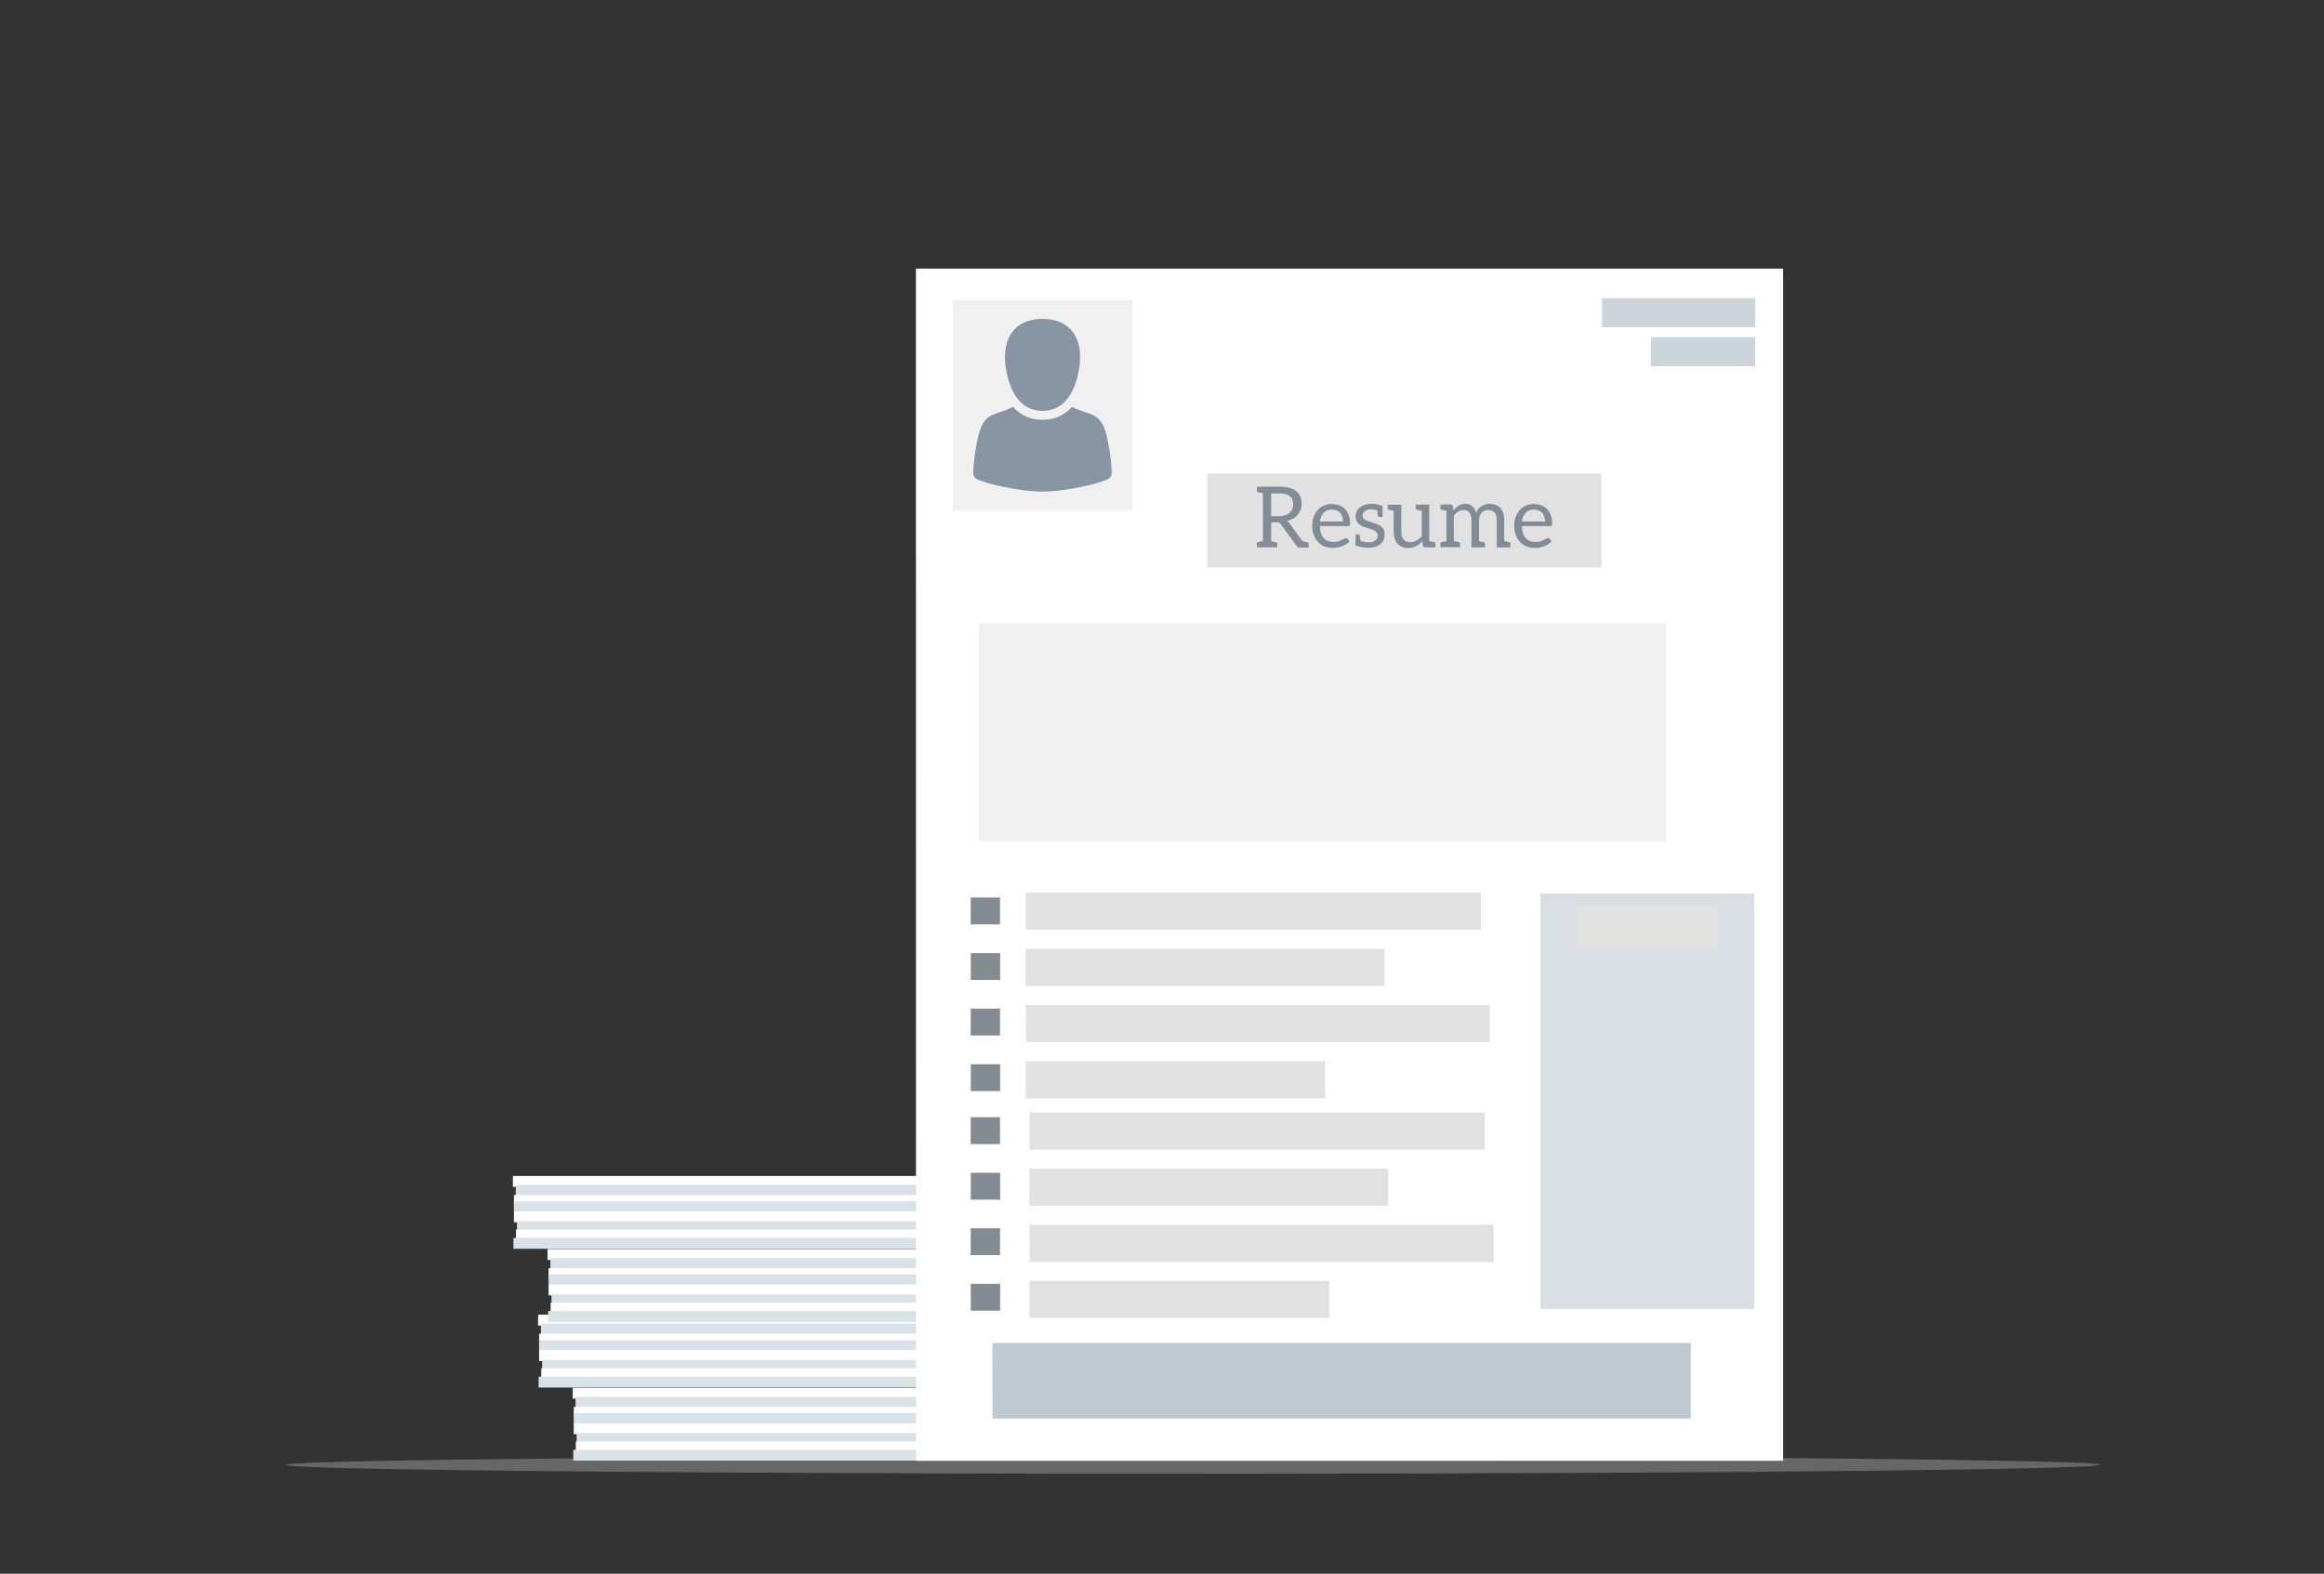 <?xml version="1.0" encoding="utf-8"?>
<!-- Generator: Adobe Illustrator 24.2.1, SVG Export Plug-In . SVG Version: 6.00 Build 0)  -->
<svg version="1.1" id="Calque_1" xmlns="http://www.w3.org/2000/svg" xmlns:xlink="http://www.w3.org/1999/xlink" x="0px" y="0px"
	 viewBox="0 0 1920 1300" style="enable-background:new 0 0 1920 1300;" xml:space="preserve">
<rect x="0" y="0" width="1920" height="1300" fill="#333333" stroke="none"/>
<style type="text/css">
	.st0{fill:#E1E1E1;fill-opacity:0.298;}
	.st1{fill:#FFFFFF;fill-opacity:0.996;}
	.st2{fill:#D9E2E7;}
	.st3{fill:#FFFFFF;}
	.st4{fill:#848C93;}
	.st5{fill:#E1E1E1;}
	.st6{fill:#E1E1E1;fill-opacity:0.447;}
	.st7{fill:#E1E1E1;fill-opacity:0.996;}
	.st8{fill:#BFC9D2;fill-opacity:0.784;}
	.st9{fill:#BFC9D2;fill-opacity:0.996;}
	.st10{fill:#BFC9D2;fill-opacity:0.612;}
	.st11{fill:#828C96;}
	.st12{fill:#E1E1E1;fill-opacity:0.514;}
	.st13{fill:#8795A2;}
</style>
<g id="layer1">
	<g>
		<path class="st0" d="M1735.6,1210l-6.8,1c-32.5,2-127.5,3.6-285,4.9c-158.6,1.2-345.4,1.7-560.3,1.5
			c-205.1-0.3-369.2-1.3-492.2-2.8c-122.9-1.6-172.7-3.4-149.5-5.5c32.5-2,127.5-3.6,285-4.9c158.6-1.2,345.4-1.7,560.3-1.5
			c205.1,0.3,369.2,1.3,492.2,2.8c39.4,0.5,71.9,1.1,97.4,1.6l32.2,0.9C1726.5,1208.7,1735.4,1209.3,1735.6,1210"/>
	</g>
	<g>
		<path class="st1" d="M473.2,1146.4h383.2l383.2,0c0,3,0,6,0,9c-255.5,0-511,0-766.5,0C473.2,1152.4,473.2,1149.4,473.2,1146.4"/>
	</g>
	<g>
		<path class="st2" d="M475.6,1153.9h383.2l383.2,0v9l-766.5,0V1153.9"/>
	</g>
	<g>
		<path class="st1" d="M474.1,1162.2l383.2,0l383.2,0v9l-766.5,0V1162.2"/>
	</g>
	<g>
		<path class="st2" d="M474.1,1167.4l383.2,0l383.2,0v9l-766.5,0V1167.4"/>
	</g>
	<g>
		<path class="st1" d="M474.1,1175.7l383.2,0l383.2,0v9l-766.5,0V1175.7"/>
	</g>
	<g>
		<path class="st2" d="M476.5,1183.9l383.2,0l383.2,0v9l-766.5,0V1183.9"/>
	</g>
	<g>
		<path class="st1" d="M475.8,1190.7H859l383.2,0v9l-766.5,0V1190.7"/>
	</g>
	<g>
		<path class="st2" d="M473.7,1197.6l383.2,0l383.2,0v9l-766.5,0V1197.6"/>
	</g>
	<g>
		<path class="st1" d="M444.6,1086h383.2l383.2,0c0,3,0,6,0,9c-255.5,0-511,0-766.5,0C444.6,1091.9,444.6,1089,444.6,1086"/>
	</g>
	<g>
		<path class="st2" d="M447,1093.5h383.2l383.2,0v9l-766.5,0V1093.5"/>
	</g>
	<g>
		<path class="st1" d="M445.5,1101.7l383.2,0l383.2,0v9l-766.5,0V1101.7"/>
	</g>
	<g>
		<path class="st2" d="M445.5,1107l383.2,0l383.2,0v9l-766.5,0V1107"/>
	</g>
	<g>
		<path class="st1" d="M445.5,1115.3l383.2,0l383.2,0v9l-766.5,0V1115.3"/>
	</g>
	<g>
		<path class="st2" d="M448,1123.5l383.2,0l383.2,0v9l-766.5,0V1123.5"/>
	</g>
	<g>
		<path class="st1" d="M447.2,1130.3h383.2l383.2,0l0,9l-766.5,0L447.2,1130.3"/>
	</g>
	<g>
		<path class="st2" d="M445.1,1137.2l383.2,0l383.2,0v9l-766.5,0V1137.2"/>
	</g>
	<g>
		<path class="st1" d="M452.4,1031.8h383.2l383.2,0c0,3,0,6,0,9c-255.5,0-511,0-766.5,0C452.4,1037.8,452.4,1034.8,452.4,1031.8"/>
	</g>
	<g>
		<path class="st2" d="M454.8,1039.3H838l383.2,0v9l-766.5,0V1039.3"/>
	</g>
	<g>
		<path class="st1" d="M453.3,1047.6l383.2,0l383.2,0v9l-766.5,0V1047.6"/>
	</g>
	<g>
		<path class="st2" d="M453.3,1052.8l383.2,0l383.2,0v9l-766.5,0V1052.8"/>
	</g>
	<g>
		<path class="st1" d="M453.3,1061.1l383.2,0l383.2,0v9l-766.5,0V1061.1"/>
	</g>
	<g>
		<path class="st2" d="M455.7,1069.3l383.2,0l383.2,0v9l-766.5,0V1069.3"/>
	</g>
	<g>
		<path class="st1" d="M455,1076.1h383.2l383.2,0v9l-766.5,0V1076.1"/>
	</g>
	<g>
		<path class="st2" d="M452.9,1083l383.2,0l383.2,0v9l-766.5,0V1083"/>
	</g>
	<g>
		<path class="st1" d="M423.8,971.4h383.2l383.2,0c0,3,0,6,0,9c-255.5,0-511,0-766.5,0C423.8,977.4,423.8,974.4,423.8,971.4"/>
	</g>
	<g>
		<path class="st2" d="M426.2,978.9h383.2l383.2,0v9l-766.5,0L426.2,978.9"/>
	</g>
	<g>
		<path class="st1" d="M424.7,987.1l383.2,0l383.2,0v9l-766.5,0V987.1"/>
	</g>
	<g>
		<path class="st2" d="M424.7,992.4l383.2,0l383.2,0v9l-766.5,0V992.4"/>
	</g>
	<g>
		<path class="st1" d="M424.7,1000.7l383.2,0l383.2,0v9l-766.5,0V1000.7"/>
	</g>
	<g>
		<path class="st2" d="M427.2,1008.9l383.2,0l383.2,0v9l-766.5,0V1008.9"/>
	</g>
	<g>
		<path class="st1" d="M426.4,1015.7h383.2l383.2,0v9l-766.5,0V1015.7"/>
	</g>
	<g>
		<path class="st2" d="M424.3,1022.6l383.2,0l383.2,0v9l-766.5,0V1022.6"/>
	</g>
	<g>
		<path class="st3" d="M756.7,221.9l358.2,0l358.2,0c0,328.3,0,656.6,0,984.8c-238.8,0-477.6,0-716.3,0
			C756.7,878.4,756.7,550.1,756.7,221.9"/>
	</g>
	<g>
		<path class="st4" d="M802,922.9l12.1,0l12.1,0c0,7.4,0,14.8,0,22.2c-8.1,0-16.2,0-24.3,0C802,937.7,802,930.3,802,922.9z"/>
	</g>
	<g>
		<path class="st4" d="M802,968.8l24.3,0l0,22.2l-24.3,0L802,968.8z"/>
	</g>
	<g>
		<path class="st4" d="M802,1014.6l12.1,0l12.1,0c0,7.4,0,14.8,0,22.2c-8.1,0-16.2,0-24.3,0C802,1029.5,802,1022.1,802,1014.6z"/>
	</g>
	<g>
		<path class="st4" d="M802,1060.5l24.3,0l0,22.2l-24.3,0V1060.5z"/>
	</g>
	<g>
		<path class="st5" d="M850.6,918.9l188,0l188,0c0,10.2,0,20.5,0,30.7c-125.3,0-250.7,0-376,0C850.6,939.4,850.6,929.2,850.6,918.9z
			"/>
	</g>
	<g>
		<path class="st5" d="M850.6,965.3l148.2,0l148.2,0c0,10.2,0,20.5,0,30.7c-98.8,0-197.6,0-296.5,0
			C850.6,985.8,850.6,975.5,850.6,965.3z"/>
	</g>
	<g>
		<path class="st5" d="M850.6,1011.7l191.7,0l191.7,0c0,10.2,0,20.5,0,30.7c-127.8,0-255.5,0-383.3,0
			C850.6,1032.2,850.6,1021.9,850.6,1011.7z"/>
	</g>
	<g>
		<path class="st5" d="M850.6,1058.1l247.4,0v30.7l-247.4,0V1058.1z"/>
	</g>
	<g>
		<path class="st4" d="M802,741.4l12.1,0l12.1,0c0,7.4,0,14.8,0,22.2c-8.1,0-16.2,0-24.3,0C802,756.2,802,748.8,802,741.4z"/>
	</g>
	<g>
		<path class="st4" d="M802,787.3l24.3,0v22.2l-24.3,0V787.3z"/>
	</g>
	<g>
		<path class="st4" d="M802,833.2l12.1,0l12.1,0c0,7.4,0,14.8,0,22.2c-8.1,0-16.2,0-24.3,0C802,848,802,840.6,802,833.2z"/>
	</g>
	<g>
		<path class="st4" d="M802,879.1l24.3,0l0,22.2l-24.3,0V879.1z"/>
	</g>
	<g>
		<path class="st5" d="M847.4,737.4l188,0l188,0c0,10.2,0,20.5,0,30.7c-125.3,0-250.7,0-376,0C847.4,757.9,847.4,747.7,847.4,737.4z
			"/>
	</g>
	<g>
		<path class="st5" d="M847.4,783.8l148.2,0l148.2,0c0,10.2,0,20.5,0,30.7c-98.8,0-197.6,0-296.5,0
			C847.4,804.3,847.4,794.1,847.4,783.8z"/>
	</g>
	<g>
		<path class="st5" d="M847.4,830.2l191.7,0l191.7,0c0,10.2,0,20.5,0,30.7c-127.8,0-255.5,0-383.3,0
			C847.4,850.7,847.4,840.5,847.4,830.2z"/>
	</g>
	<g>
		<path class="st5" d="M847.4,876.6l247.4,0v30.7l-247.4,0V876.6z"/>
	</g>
	<g>
		<path class="st6" d="M808.7,514.7l283.7,0l283.7,0c0,60,0,119.9,0,179.9c-189.1,0-378.3,0-567.4,0
			C808.7,634.6,808.7,574.7,808.7,514.7"/>
	</g>
	<g>
		<path class="st7" d="M997.3,391.1l162.9,0l162.9,0c0,25.9,0,51.8,0,77.7c-108.6,0-217.2,0-325.7,0
			C997.3,442.9,997.3,417,997.3,391.1"/>
	</g>
	<g>
		<path class="st8" d="M1323.5,246.2l126.7,0v24.1l-126.7,0V246.2"/>
	</g>
	<g>
		<path class="st8" d="M1363.9,278.5l86.2,0v24.1l-86.2,0V278.5"/>
	</g>
	<g>
		<path class="st9" d="M819.9,1109.4l288.5,0l288.5,0c0,20.8,0,41.6,0,62.4c-192.3,0-384.6,0-576.9,0
			C819.9,1151,819.9,1130.2,819.9,1109.4"/>
	</g>
	<g>
		<path class="st10" d="M1272.7,738.2l176.6,0l0,343l-176.6,0V738.2"/>
	</g>
	<g>
		<g>
			<path class="st11" d="M1050.1,407.6h6.7c3.9,0,6.8,0.7,8.7,2.2c1.9,1.5,2.9,3.8,2.9,6.7c0,1.5-0.2,2.9-0.7,4
				c-0.5,1.1-1.3,2.2-2.3,3.1c-1.1,1-2.4,1.7-3.7,2.1c-1.2,0.4-2.6,0.6-4.2,0.7c-0.3,0-0.6,0-0.9,0l0,0l-6.4,0V407.6z M1100.1,420.9
				c0.2,0,0.4,0,0.6,0l-0.1,0.1c1.5,0,2.7,0.2,3.8,0.7c1.1,0.5,2.1,1.1,2.9,2c0.6,0.7,1.2,1.7,1.7,3.2c0.4,1.2,0.6,2.5,0.6,3.9
				h-19.2c0.4-3,1.5-5.4,3.2-7.2C1095.2,421.8,1097.4,421,1100.1,420.9z M1267,420.9c0.2,0,0.4,0,0.6,0l-0.1,0.1
				c1.5,0,2.7,0.2,3.8,0.7c1.1,0.5,2.1,1.1,2.9,2c0.6,0.7,1.2,1.7,1.7,3.2c0.4,1.2,0.6,2.5,0.6,3.9h-19.2c0.4-3,1.5-5.4,3.2-7.2
				C1262.1,421.8,1264.3,421,1267,420.9z M1038.4,402.2v3.1c0,0.7,0.3,1.1,1,1.3c0.4,0.1,1.8,0.4,4,0.8V447l-4,0.8
				c-0.7,0.2-1,0.6-1,1.3v3l5,0h6.8l5,0v-3c0-0.3-0.1-0.6-0.3-0.8c-0.2-0.2-0.5-0.4-0.8-0.4c-0.4-0.1-1.7-0.4-3.9-0.8l0-15.7h4.5
				c1,0,1.7,0.1,2.1,0.4c0.5,0.3,0.9,0.7,1.3,1.2l13,17.8c0.5,1,1.4,1.5,2.7,1.5h2.2h3.8l1.3,0v-3.1c0-0.7-0.4-1.1-1.1-1.3l0,0h0.1
				c-0.2-0.1-1.5-0.3-3.9-0.7l-10.8-14.8c-0.6-0.9-1.4-1.6-2.2-2.1c1.7-0.4,3.4-1,5.2-2c1.5-0.8,2.8-1.9,3.8-3.2
				c1.1-1.3,1.9-2.7,2.4-4.2c0.6-1.6,0.8-3.2,0.8-4.9c0-2.1-0.4-4.1-1.1-5.8c-0.7-1.7-1.8-3.1-3.3-4.4c-1.5-1.2-3.4-2.2-5.7-2.8
				c-2.4-0.6-5.1-1-8.2-1h-13.4L1038.4,402.2z M1099.8,416.3c-2.2,0.1-4.2,0.5-6,1.3c-2.1,0.9-3.8,2.2-5.2,3.7
				c-1.3,1.5-2.4,3.3-3.3,5.6c-0.8,2.1-1.2,4.4-1.2,6.8c0,3,0.4,5.7,1.3,8.1c0.9,2.4,2,4.4,3.5,5.9c1.6,1.7,3.4,2.9,5.4,3.7
				c2,0.8,4.2,1.2,6.8,1.2c0.2,0,0.5,0,0.7,0c0.9,0,2-0.1,3.1-0.3c1-0.2,2.2-0.5,3.8-1c0.8-0.2,1.9-0.8,3.4-1.7
				c1.2-0.7,2.1-1.5,2.8-2.3l-1.7-2.3c-0.3-0.4-0.7-0.6-1.2-0.6c0,0,0,0,0,0c-0.3,0-0.8,0.2-1.4,0.5c-0.6,0.4-1.3,0.7-2.1,1.1
				c-1.2,0.5-2.1,0.9-2.9,1.2c-0.8,0.3-1.9,0.4-3.1,0.5c-0.3,0-0.6,0-0.9,0c-1.5,0-3-0.3-4.5-0.8c-1.3-0.5-2.5-1.3-3.5-2.5
				c-1.1-1.2-1.9-2.6-2.3-4c-0.6-1.7-0.8-3.7-0.8-5.8l0,0l23.4,0c0,0,0.1,0,0.1,0c0.5,0,0.9-0.2,1.1-0.5c0.2-0.2,0.3-0.9,0.3-1.9
				c0-2.4-0.4-4.6-1.1-6.7c-0.6-1.8-1.7-3.4-3.1-5c-1.2-1.3-2.8-2.3-4.6-3c-1.8-0.7-3.8-1-5.8-1.1l0,0c0,0,0,0,0.1,0h-0.1l0,0
				C1100.3,416.3,1100,416.3,1099.8,416.3z M1132.1,416.3c-3.8,0.1-6.8,1.2-8.9,3c-2.2,1.9-3.3,4.3-3.3,7.1c0,2.8,1,5,2.9,6.6
				c1.1,0.8,2.1,1.5,3.1,1.9c0.9,0.4,3.1,1.1,6.5,2.2c0.9,0.2,1.9,0.6,2.9,1.1c0.7,0.3,1.3,0.9,2.1,1.7c0.6,0.6,0.8,1.6,0.8,2.9
				c0,1.3-0.6,2.4-1.8,3.5c-1.3,1.1-2.9,1.6-4.9,1.7c-0.2,0-0.3,0-0.5,0c-2.9,0-5.3-0.5-7.2-1.4c-0.1-0.7-0.1-1.5-0.2-2.3
				c-0.1-0.8-0.1-1.3-0.2-1.6c0-0.3,0-0.5,0-0.5c-0.1-0.5-0.5-0.8-1-0.8h-2.5v9.2c3.7,1.2,7.5,1.9,11.4,1.9c0.2,0,0.5,0,0.7,0
				c3.4-0.1,6.3-1.2,8.6-3.2c2.3-2,3.4-4.7,3.4-8.1c0-2.6-1-4.7-2.9-6.2c-1.1-0.9-2.1-1.5-2.9-1.8l-3.4-1.3
				c-0.4-0.2-1.2-0.4-2.2-0.7c-1-0.3-1.7-0.5-2.1-0.6c-1.7-0.5-3.1-1.3-4-2.4c-0.6-0.6-0.8-1.5-0.8-2.7c0-1.2,0.6-2.2,1.9-3.2
				c1.2-1,2.7-1.5,4.4-1.6c0.1,0,0.3,0,0.4,0h0.1c1.3,0,3.1,0.3,5.4,0.8c0.1,0.8,0.1,1.6,0.2,2.4c0.1,0.8,0.1,1.3,0.2,1.6
				c0,0.3,0,0.5,0,0.5c0.1,0.7,0.5,1,1.2,1h2.7v-6.6v-2.4c-3.7-1.3-6.7-1.9-9.1-1.9l0,0c0,0,0,0,0,0h0l0,0
				C1132.7,416.3,1132.4,416.3,1132.1,416.3z M1146.4,416.9v2.9c0,0.7,0.4,1.2,1.1,1.3c0.5,0.2,1.8,0.4,3.9,0.8v17.4
				c0,3.9,1,7.2,3.1,9.7c2.1,2.4,5,3.7,8.8,3.7c0.2,0,0.4,0,0.6,0c4.2-0.2,7.9-2,11.1-5.6l0.5,3.7c0.3,0.9,0.8,1.3,1.7,1.3h8.7v-3
				c0-0.7-0.4-1.1-1.1-1.3c-0.4-0.1-1.7-0.4-4-0.8v-30.2l-6.2,0l-5,0v3c0,0.7,0.3,1.2,1,1.3c2.2,0.4,3.6,0.7,4,0.8V443
				c-2.8,3.1-5.8,4.7-9.1,4.9c-0.1,0-0.3,0-0.4,0v-0.1c-2.5,0-4.3-0.7-5.6-2.2c-1.2-1.4-1.8-3.5-1.8-6.3v-22.4H1146.4z M1190,416.9
				v2.9c0,0.7,0.3,1.2,1,1.3c0.4,0.1,1.7,0.4,4,0.8v25.2l-4,0.7c-0.6,0.1-1,0.6-1,1.3v2.9l16.2,0v-2.9c0-0.7-0.4-1.2-1.1-1.3
				c-0.1,0-0.8-0.1-2.1-0.4l-1.9-0.3l0-21.2c2.3-2.9,4.8-4.5,7.6-4.6c0.1,0,0.2,0,0.3,0c4.4,0,6.7,2.8,6.7,8.4v22.5h11.2v-3
				c0-0.7-0.4-1.1-1.1-1.3c-0.7-0.1-1.3-0.2-1.9-0.4c-0.6-0.1-1.1-0.2-1.4-0.3c-0.3-0.1-0.6-0.1-0.6-0.1v-17.4
				c0-2.7,0.8-4.8,2.3-6.3c1.3-1.3,2.9-2,4.9-2.1c0.1,0,0.3,0,0.4,0c2.2,0,4,0.7,5.3,2.1c1.2,1.3,1.8,3.4,1.8,6.3v22.5l11.2,0v-3.1
				c0-0.7-0.4-1.1-1.1-1.3c-0.4-0.1-1.7-0.4-4-0.8v-17.4c0-4.3-1-7.6-3.1-9.9c-1-1.2-2.3-2-3.8-2.6c-1.7-0.6-3.5-0.9-5.4-0.9
				c-0.1,0-0.3,0-0.4,0c-1.9,0.1-3.8,0.7-5.8,1.8c-2.1,1.2-3.6,3-4.6,5.5c-0.7-2.2-1.7-4-3.2-5.3c-1.5-1.4-3.4-2-5.8-2
				c-0.1,0-0.3,0-0.4,0c-3.5,0.1-6.7,2-9.5,5.5v-0.1l-0.5-3.6c-0.3-0.8-0.8-1.3-1.7-1.3h-3.6L1190,416.9z M1266.7,416.3
				c-2.2,0.1-4.2,0.5-6,1.3c-2.1,0.9-3.8,2.2-5.2,3.7c-1.3,1.5-2.4,3.3-3.3,5.6c-0.8,2.1-1.2,4.4-1.2,6.8c0,3,0.4,5.7,1.3,8.1
				c0.9,2.4,2,4.4,3.5,5.9c1.6,1.7,3.4,2.9,5.4,3.7s4.2,1.2,6.8,1.2c0.2,0,0.5,0,0.7,0c0.9,0,2-0.1,3.1-0.3c1-0.2,2.2-0.5,3.8-1
				c0.8-0.2,1.9-0.8,3.4-1.7c1.2-0.7,2.1-1.5,2.8-2.3l-1.7-2.3c-0.3-0.4-0.7-0.6-1.2-0.6c0,0,0,0,0,0c-0.3,0-0.8,0.2-1.4,0.5
				c-0.6,0.4-1.3,0.7-2.1,1.1c-1.2,0.5-2.1,0.9-2.9,1.2c-0.8,0.3-1.9,0.4-3.1,0.5c-0.3,0-0.6,0-0.9,0c-1.5,0-3-0.3-4.5-0.8
				c-1.3-0.5-2.5-1.3-3.5-2.5c-1.1-1.2-1.9-2.6-2.3-4c-0.6-1.7-0.8-3.7-0.8-5.8l0,0l23.4,0c0,0,0.1,0,0.1,0c0.5,0,0.9-0.2,1.1-0.5
				c0.2-0.2,0.3-0.9,0.3-1.9c0-2.4-0.4-4.6-1.1-6.7c-0.6-1.8-1.7-3.4-3.1-5c-1.2-1.3-2.8-2.3-4.6-3c-1.8-0.7-3.8-1-5.8-1.1l0,0
				c0,0,0,0,0,0l-0.1,0l0,0C1267.2,416.3,1266.9,416.3,1266.7,416.3z"/>
		</g>
	</g>
	<g>
		<path class="st12" d="M787.1,247.8l74.2,0l74.2,0c0,58,0,115.9,0,173.9c-49.5,0-98.9,0-148.4,0
			C787.1,363.8,787.1,305.8,787.1,247.8"/>
	</g>
	<g>
		<g>
			<path class="st13" d="M861.3,339.4c21.1,0,28.7-21.1,30.7-38.5c2.4-21.4-7.7-37.5-30.7-37.5c-23,0-33.1,16.1-30.7,37.5
				C832.6,318.3,840.2,339.4,861.3,339.4z"/>
		</g>
		<g>
			<path class="st13" d="M918.4,389.8c-0.2-6.7-1-13.5-2.2-20.1c-1.4-8-3.2-19.8-10.2-25c-4.1-3-9.3-4-14-5.8
				c-2.3-0.9-4.3-1.8-6.2-2.8c-6.4,7-14.8,10.7-24.5,10.7c-9.7,0-18.1-3.7-24.5-10.7c-1.9,1-3.9,1.9-6.2,2.8
				c-4.6,1.8-9.9,2.8-14,5.8c-7,5.2-8.8,17-10.3,25c-1.2,6.6-2,13.4-2.2,20.1c-0.2,5.2,2.4,5.9,6.8,7.5c5.5,2,11.1,3.4,16.8,4.6
				c11,2.3,22.3,4.1,33.5,4.2c11.3-0.1,22.6-1.9,33.5-4.2c5.7-1.2,11.3-2.7,16.8-4.6C916,395.7,918.6,395,918.4,389.8L918.4,389.8z"
				/>
		</g>
	</g>
	<g>
		<path class="st7" d="M1302.3,748.1l58.7,0l58.7,0c0,11.8,0,23.7,0,35.5c-39.1,0-78.3,0-117.4,0
			C1302.3,771.8,1302.3,760,1302.3,748.1"/>
	</g>
</g>
</svg>
